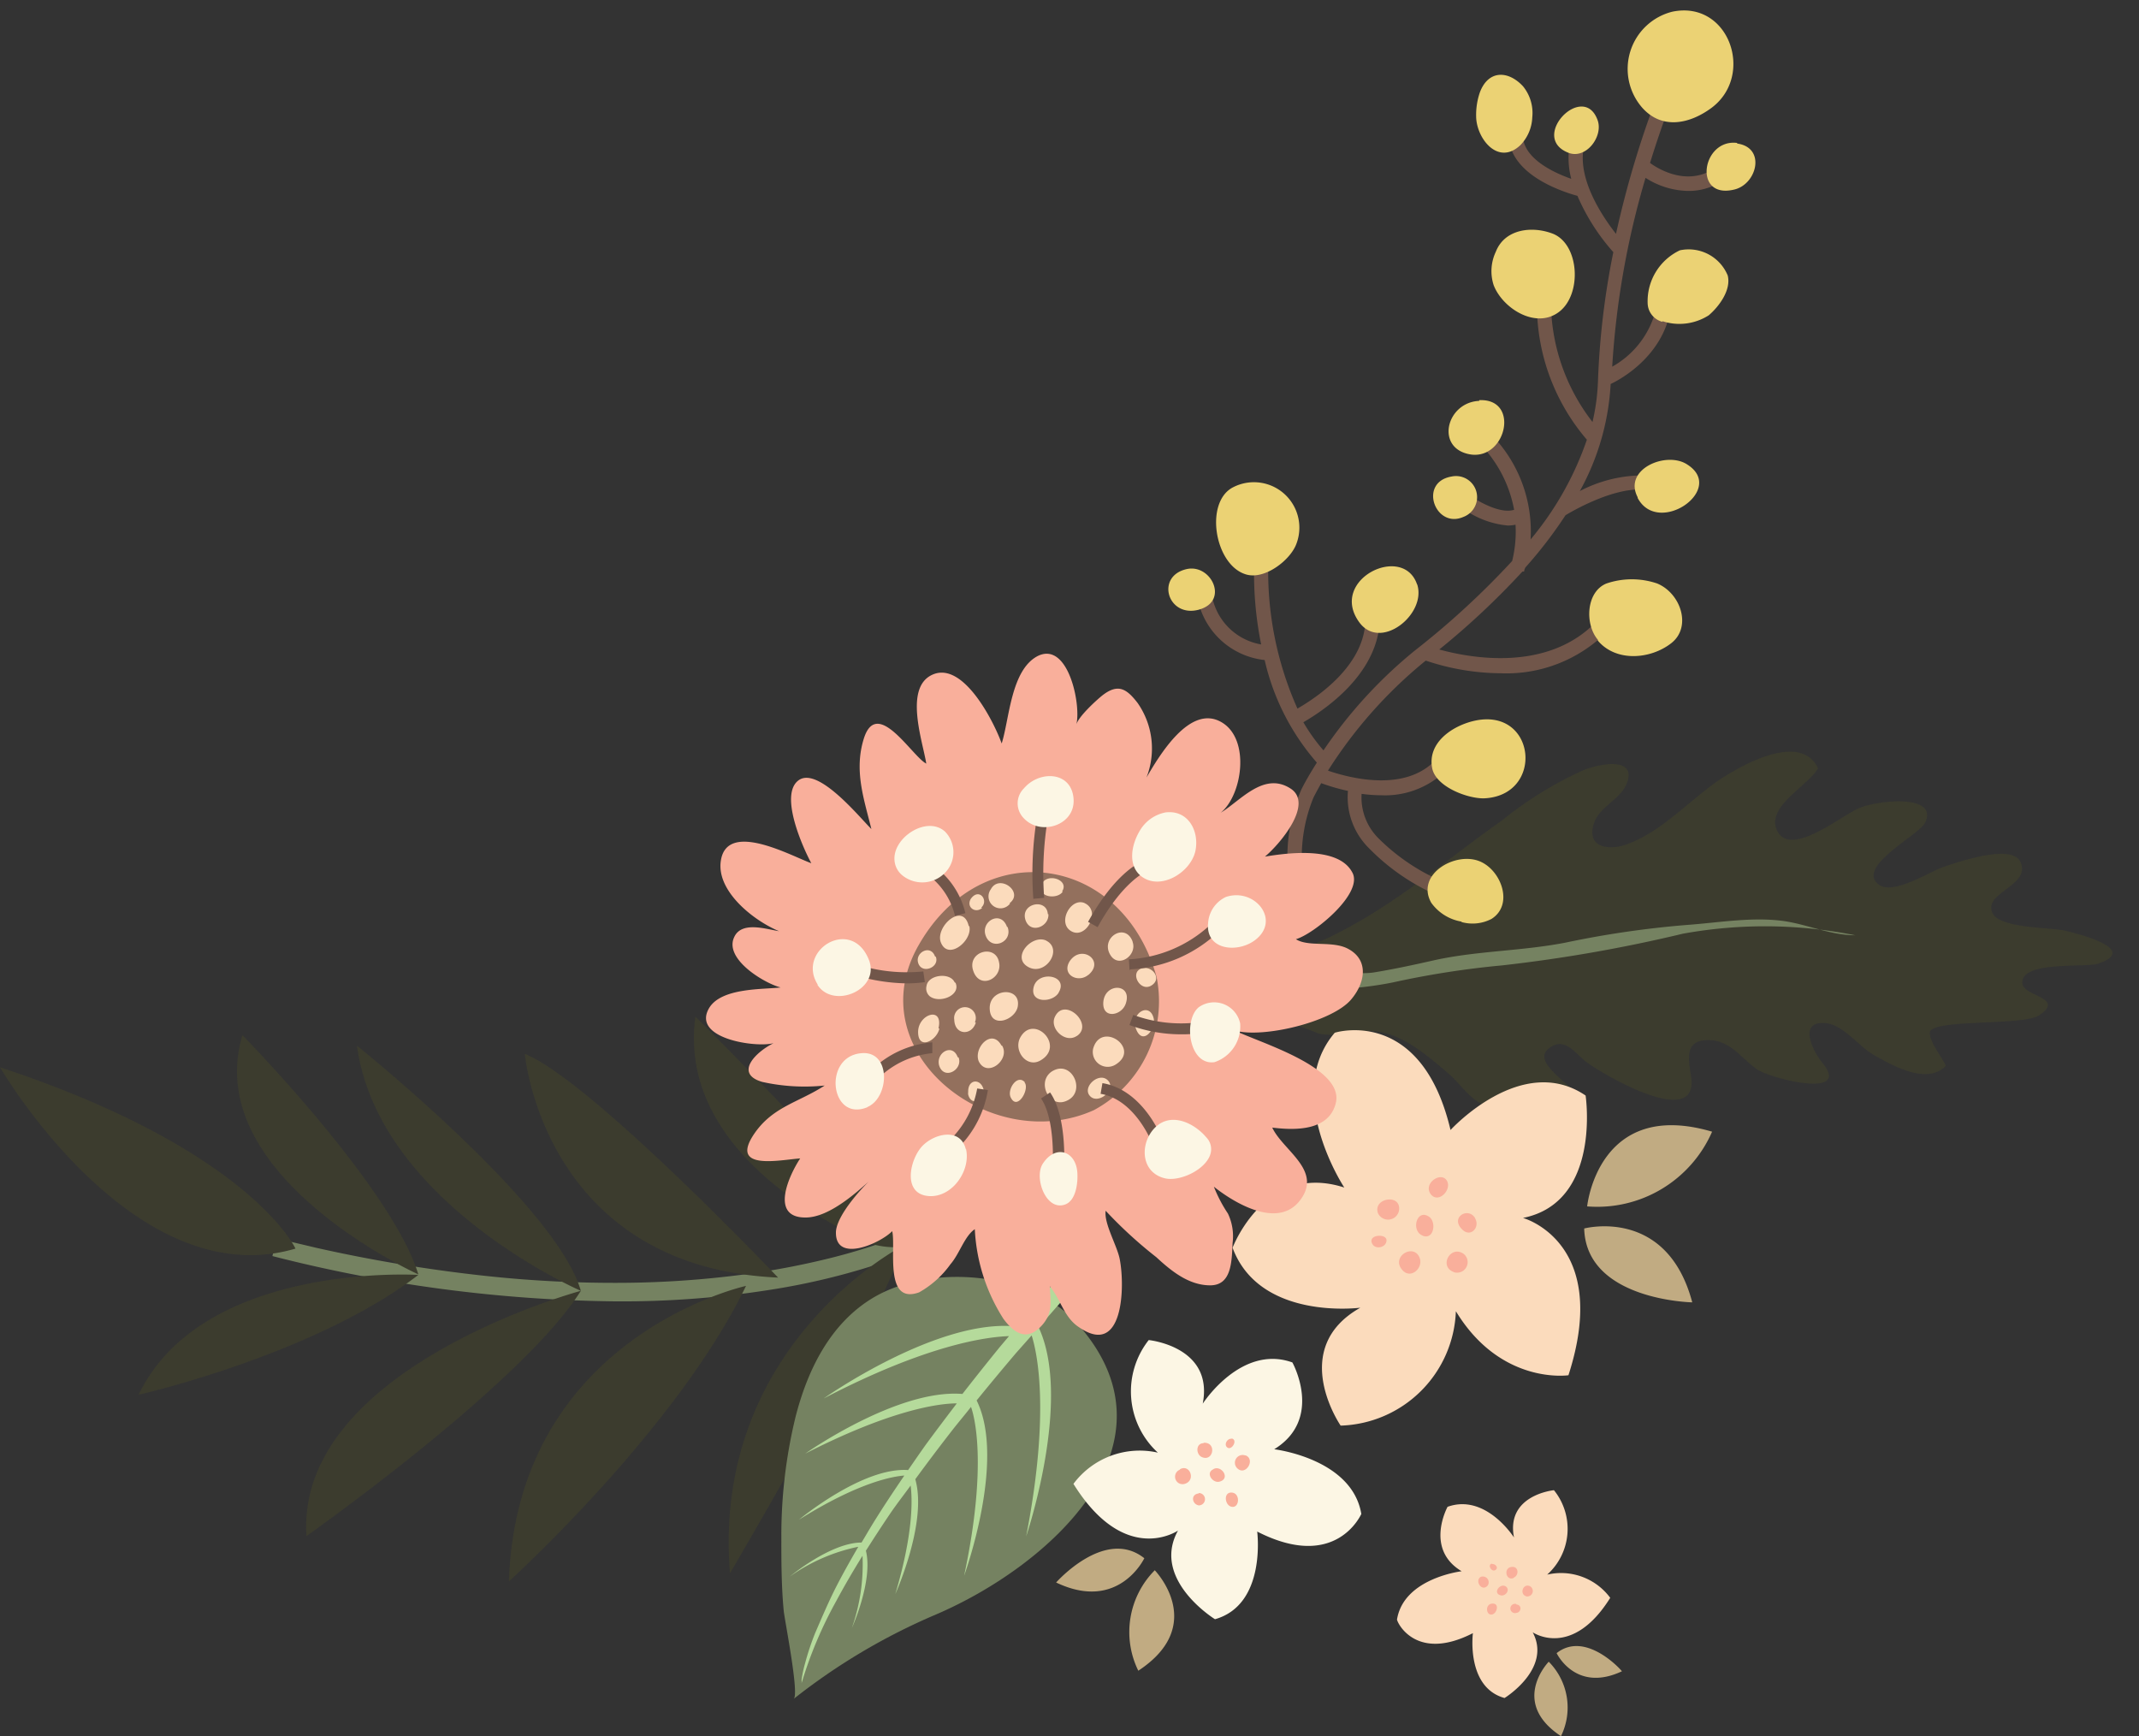 <svg xmlns="http://www.w3.org/2000/svg" viewBox="0 -0.74 152.02 123.39"><rect x="0" y="-0.74" width="152.02" height="123.39" fill="#333333" stroke="none"/><title>Depositphotos_110734058_09</title><g data-name="Layer 2"><g data-name="Layer 1"><path d="M137.15 72.67c0 .68.88 1.73 1.14 2.34-1.35 1.41-3.87-.06-5.23-.84-1-.61-2.07-2.06-3.28-2.19-2-.21-1 1.91-.26 2.82 2.14 2.6-3.73 1.11-4.66.45-1.13-.79-1.89-2.08-3.47-2.07s-1.44 1.16-1.22 2.47c.75 4.18-6.62-.24-7.54-1-.68-.55-1.38-1.62-2.38-1-2.05 1.24 3 3.3 2.27 4.54s-3.74.22-4.76 0a14.33 14.33 0 0 1-2.36-.44c-.92-.37-1.63-1.45-2.34-2.09-1.7-1.44-3.64-3.23-6-3.13-1.15 0-2.24.45-3.36.18a21 21 0 0 0-3-1 12 12 0 0 0-2.44.27c-1.51.14-3-.07-1.86-1.88 1.71-2.74 5.53-2.95 8.19-4.28 4.73-2.33 8-5.33 12.17-8.26a26.49 26.49 0 0 1 5.77-3.56c.85-.35 3-.87 3.21.21a1.53 1.53 0 0 1-.13.74c-.43 1.11-1.9 1.62-2.31 2.78-.61 1.74 1 2 2.25 1.56 2.45-.86 4.32-2.95 6.39-4.43 1.57-1.09 6-3.68 7.27-1-.72 1.28-3.72 2.72-2.91 4.43.93 1.94 4.48-1 5.79-1.58s5.68-1.05 4.74 1c-.4.89-4.91 3.11-3.34 4.39 1 .85 3.67-.91 4.64-1.23s4.9-1.71 5.48-.32c.71 1.68-2.69 2.14-2 3.61.54 1.09 4.07 1 5.13 1.24s5.28 1.33 2.41 2.34c-.88.32-5.58-.23-5.42 1.42.09.92 3.05 1 1.22 2.24-1.05.8-7.85.24-7.8 1.27z" fill="#3c3c2e"/><path d="M111.23 66.26a68.65 68.65 0 0 1 8.62-1.26c2.36-.17 4.71-.6 7-.27 1.72.27 3.28 1 5 1a32.61 32.61 0 0 0-12.25-.11 105.52 105.52 0 0 1-12.83 2.25A63.34 63.34 0 0 0 99 69.08c-1.4.29-5.62.94-6.77-.12 1-1 4-.36 5.42-.59s2.94-.56 4.35-.88c3.05-.66 6.1-.63 9.23-1.23z" fill="#758261"/><path d="M103.09 79.57s5.05-5.54 9.6-2.45c0 0 1.14 7.58-4.45 8.7 0 0 6.29 1.71 3.23 11.18 0 0-4.8.72-8-4.55a8.45 8.45 0 0 1-8.19 8.13s-3.77-5.47 1.4-8.38c0 0-7.15.95-9.08-4.26 0 0 2.3-6.11 7.94-4.28 0 0-4.39-6.65-.68-11 0-.01 6.14-1.93 8.23 6.91z" fill="#fbdbbc"/><path d="M101.68 84.13c-.57-.79.81-1.69 1.18-.9.29.63-.64 1.59-1.18.9zm-3.76 1.32a.79.79 0 0 0 1.51-.17c.17-1.2-1.83-.89-1.51.16zm3.18 1.63c.79.32 1-.91.5-1.32-.91-.67-1.35.98-.5 1.31zm3.74-1.24c-.48-.84-1.82-.06-.91.81.6.59 1.28-.18.9-.81zm-1.53 3.83a.75.75 0 0 0 .72-1.29c-.92-.67-1.8.87-.72 1.28zm-3.61-.11c.57.6 1.43-.15 1.21-.86-.4-1.16-2.14-.11-1.21.86zm-2.16-1.88c.23.41 1 .24 1-.27s-1.4-.41-1 .27z" fill="#f9af9b"/><path d="M112.8 85s.76-7.7 8.88-5.31A8.91 8.91 0 0 1 112.8 85zm-.21 1.59c.16 5.09 7.68 5.23 7.68 5.23-1.81-6.82-7.68-5.25-7.68-5.25z" fill="#c1ab82"/><path d="M104.68 115.33s-.5 3.85 2.25 4.61c0 0 3.38-2.08 2-4.67 0 0 2.78 1.92 5.51-2.45a4.35 4.35 0 0 0-4.48-1.65 4.37 4.37 0 0 0 .48-6s-3.43.33-2.84 3.36c0 0-2-3.15-4.72-2.18 0 0-1.65 3 1 4.58 0 0-4.1.48-4.59 3.41-.09.04 1.21 3.13 5.39.99z" fill="#fbdbbc"/><path d="M106.05 114c-.43.11-.54-.73 0-.77s.35.69 0 .77zm-.77-2.69c-.52.23 0 1.12.44.65a.41.41 0 0 0-.44-.64zm1.72.69c-.42-.23-.92.5-.35.64.35.1.72-.41.35-.64zm.77 1.26a.33.33 0 1 0 0 .63c.35-.04.43-.56-.01-.6zm1-1.25c-.52-.29-.83.57-.27.71a.39.39 0 0 0 .25-.72zm-1.18-.63c.35-.15.36-.74-.07-.76-.71-.02-.52 1.02.05.79zm-1.53-1c-.39.06-.06.63.21.47s.01-.48-.27-.43z" fill="#f9af9b"/><path d="M110.07 117.36a4.62 4.62 0 0 1 .87 5.29c-3.67-2.42-.87-5.29-.87-5.29zm.56-.61s1.34 2.84 4.64 1.29c0-.04-2.57-2.93-4.64-1.29z" fill="#c1ab82"/><path d="M43.79 91.75a102.33 102.33 0 0 1-24.43-3.22l.31-1.25s2.51.59 2.75.65a107.34 107.34 0 0 0 12 2 85.38 85.38 0 0 0 10.09.5 69.52 69.52 0 0 0 8.27-.58 55.73 55.73 0 0 0 6.48-1.24A42.37 42.37 0 0 0 64 87.1a29 29 0 0 0 3-1.34c.51-.27 1.65-1.14 2.21-.86s0 1.08-.39 1.34-.7.42-1.06.61a32 32 0 0 1-4.61 2 48.89 48.89 0 0 1-7.93 2 67.76 67.76 0 0 1-11.43.9z" fill="#758261"/><path d="M36.17 111.65c.57-17.42 16.85-21 16.85-21-4.93 10.21-16.85 21-16.85 21zM41.28 91S21 96.49 21.78 108.43c0 0 15.33-10.79 19.5-17.43zm-11.55-1.13s-15.34-.95-19.88 8.52c0 0 12.49-2.84 19.88-8.52zM21 88s-3.2-7-21-12.89c0 0 9.47 16.28 21 12.89zm-3.77-15.17c-3 10 12.5 17 12.5 17-1.9-6.21-12.5-17-12.5-17zm8.14.75C26.89 84.76 41.28 91 41.28 91c-1.71-6.05-15.91-17.42-15.91-17.42zm11.93.58s1.33 15.15 18 15.9c-.01 0-13.3-14.01-18-15.9zm26.89 13.63s-13.64 7-12.31 23.29c0 0 10.8-18.37 12.31-23.29zm0 0C60 81.92 49.42 71.51 49.42 71.51c-1.26 9.3 9.15 14.66 12.68 16.2a5.94 5.94 0 0 0 2 .17z" fill="#3c3c2e"/><path d="M56.41 120a44.1 44.1 0 0 1 10.12-6c7.95-3.41 17.78-12.07 10-20.71-3.24-3.62-10.27-4.26-14.42-1.83-3.11 1.83-4.73 5.19-5.58 8.54a35.75 35.75 0 0 0-1 8.39c0 1.79 0 3.57.17 5.36.09.79 1.11 5.92.71 6.25z" fill="#758261"/><path d="M78.11 87.7c-.69-.45-1.51.83-1.86 1.23L74.4 91c-.72.84-1.42 1.69-2.12 2.54-5.62-.63-13.74 5.11-13.74 5.11 7.33-3.82 11.57-4.38 13.17-4.43l-.65.77q-1.35 1.66-2.66 3.34c-4.63-.38-11.17 4.24-11.17 4.24C63.06 99.59 66.52 99 68 99c-.76 1-1.52 2-2.25 3-.41.58-.81 1.16-1.21 1.74-3.25-.23-7.76 3.53-7.76 3.53 4.31-2.71 6.75-3.09 7.49-3.14-.79 1.16-1.57 2.33-2.3 3.52-.25.41-.49.83-.74 1.24-2.2 0-5.1 2.42-5.1 2.42a12.89 12.89 0 0 1 4.87-2.12c-.55.95-1.09 1.9-1.59 2.88s-1 2.15-1.48 3.26a18.86 18.86 0 0 0-.72 2.17 8.4 8.4 0 0 0-.24 1.15 1.94 1.94 0 0 1 0 .23 29.44 29.44 0 0 1 2.45-5.81c.59-1.1 1.22-2.18 1.88-3.24a13.67 13.67 0 0 1-.76 5.14s1.53-3.37 1-5.5c.56-.88 1.13-1.76 1.72-2.63.47-.69 1-1.37 1.46-2 .13 1 .19 3.42-1.09 7.71 0 0 2.3-5.07 1.42-8.16q1.33-1.82 2.72-3.6c.41-.52.82-1 1.24-1.54.21.58 1.21 4-.49 12 0 0 3-8.21.89-12.46q1.39-1.71 2.81-3.38l1.1-1.24c.36 1.12 1.35 5.33-.39 14.28 0 0 3.29-9.69.89-14.85.69-.78 1.36-1.57 2.06-2.33s1.44-1.57 2.17-2.33a1.86 1.86 0 0 0 .25-.34.55.55 0 0 0-.19-.9z" fill="#b5da9b"/><path d="M89.35 108.11s.68 5.19-3 6.23c0 0-4.56-2.81-2.63-6.3 0 0-3.75 2.59-7.43-3.32a5.87 5.87 0 0 1 6-2.22 5.9 5.9 0 0 1-.65-8s4.63.45 3.84 4.52c0 0 2.72-4.24 6.37-2.93 0 0 2.23 4-1.29 6.17 0 0 5.53.65 6.19 4.6 0-.03-1.75 4.14-7.4 1.25z" fill="#fcf6e4"/><path d="M87.5 106.34c-.47-.13-.56-1.06.06-1s.53 1.16-.06 1zm1-3.64a.55.55 0 0 0-.59.89c.6.63 1.34-.59.63-.89zm-2.3 1c-.53.27 0 1 .48.86.8-.22.12-1.2-.44-.89zm-1 1.7c-.6.06-.49.77 0 .85a.44.44 0 1 0 0-.88zm-1.34-1.69a.52.52 0 0 0 .37 1c.77-.26.34-1.42-.37-1.03zm1.68-1.88c-.58 0-.56.83-.09 1 .8.31 1.03-1.09.09-1.03zm2-.31c-.32-.06-.6.44-.29.63s.75-.57.27-.66z" fill="#f9af9b"/><path d="M80.9 118a6.23 6.23 0 0 1 1.17-7.14s3.78 3.88-1.17 7.14zm.42-8c-2.79-2.21-6.26 1.73-6.26 1.73 4.45 2.13 6.27-1.73 6.27-1.73z" fill="#c1ab82"/><path d="M120 12.83a4.3 4.3 0 0 0 2.47-.76l-.59-.86c-2.16 1.46-4.43-.24-4.61-.37.47-1.53 1-3.06 1.58-4.59a.52.52 0 1 0-1-.37 70 70 0 0 0-3 10c-.94-1.2-2.72-3.82-2.3-6.11l-1-.19a5.77 5.77 0 0 0 .12 2.39c-1.4-.49-3.31-1.47-3.43-2.95l-1 .08c.21 2.58 3.7 3.76 4.87 4.08a14.84 14.84 0 0 0 2.55 4 56.1 56.1 0 0 0-1.09 9.12 14.94 14.94 0 0 1-.39 2.95 14 14 0 0 1-2.95-8.25h-1a14.72 14.72 0 0 0 3.55 9.51 22.32 22.32 0 0 1-4 7.09 9.82 9.82 0 0 0-2.71-7.37l-.77.7a9.06 9.06 0 0 1 2.31 4.56c-.94.31-2.46-.55-3-.92l-.61.85a6.41 6.41 0 0 0 3.16 1.19 2.62 2.62 0 0 0 .55-.06 8.69 8.69 0 0 1-.24 2.58 57.79 57.79 0 0 1-6.91 6.36 32.85 32.85 0 0 0-6.5 7.1 12.92 12.92 0 0 1-1.43-2C94 49.8 97.48 47.5 98 44l-1-.14c-.4 3-3.56 5.05-4.79 5.76a23.89 23.89 0 0 1-2.07-10.43l-1-.06a25.51 25.51 0 0 0 .49 5.93 4.29 4.29 0 0 1-3.43-3.16l-1 .27a5.45 5.45 0 0 0 4.68 4 16.73 16.73 0 0 0 3.71 7.29c-.72 1.13-1.1 1.89-1.14 2a12.06 12.06 0 0 0-.94 5.29.52.52 0 0 0 .52.5.53.53 0 0 0 .5-.55 11.12 11.12 0 0 1 .83-4.78s.19-.37.54-1a13.94 13.94 0 0 0 1.9.55 5.09 5.09 0 0 0 1.51 4.09 15.36 15.36 0 0 0 4.44 3.15l.5-.92A14.5 14.5 0 0 1 98 58.87a4.09 4.09 0 0 1-1.23-3.19 10.64 10.64 0 0 0 1.39.1 6.17 6.17 0 0 0 4.52-1.68l-.74-.74c-2.22 2.23-6.13 1.16-7.56.67a32.42 32.42 0 0 1 6.85-7.74l.1-.08a17 17 0 0 0 5.33.9 10.09 10.09 0 0 0 7.7-3.11l-.77-.71c-3.52 3.86-9.27 2.69-11.3 2.13a55.26 55.26 0 0 0 5.91-5.54h.12s0-.13.1-.3a31 31 0 0 0 2.84-3.7c.41-.25 3.15-1.86 5.29-1.83v-1a9.72 9.72 0 0 0-4.27 1.11 17.68 17.68 0 0 0 2.19-7.61c.22-.1 3.7-1.72 4.27-5.37l-1-.16a6.42 6.42 0 0 1-3.16 4.3 59.73 59.73 0 0 1 2.37-13.42 5.77 5.77 0 0 0 3.05.93z" fill="#71564a"/><path d="M87.6 33.91A3.23 3.23 0 0 1 92.1 38c-.47 1.12-2.2 2.44-3.49 2.1-2.27-.6-3.03-5.1-1.01-6.19zm-2.37 8.67c2.14-.6.85-3.28-.91-2.87-2.23.52-1.32 3.51.92 2.87zm15.48-1.79c-1-2.93-6.3-.33-4.11 2.69 1.51 2.09 4.81-.57 4.12-2.69zM105.43 56c4.38-.15 3.77-6.55-.7-5.5-1.52.36-3.31 1.55-2.94 3.38.28 1.29 2.45 2.12 3.64 2.12zm-1.56 8.79a2.91 2.91 0 0 0 2.13-.22c1.59-1 .71-3.43-.8-4.08-1.75-.76-4.62.92-3.48 2.93a3.32 3.32 0 0 0 2.15 1.34zm9.69-20c1.3 1.54 3.75 1.33 5.22.18s.68-3.54-1-4.24a5.6 5.6 0 0 0-3.61 0c-1.45.59-1.55 2.89-.61 4zm2.83-10.14c1.46 2.75 6.28-.59 3.55-2.36-1.47-1.01-4.61.3-3.55 2.31zm-11.26-6.9c-2.39.11-3.16 3.48-.53 3.82 2.48.27 3.4-4 .53-3.87zm11.58-20.84c1.42 1.6 3.41 1.15 4.95 0 3.07-2.32 1.22-7.65-2.8-6.82a4.19 4.19 0 0 0-2.15 6.82zm-10.56 12.6c.62 1.65 3 3.18 4.66 1.91s1.43-4.87-.5-5.57c-1.49-.55-3.38-.29-4 1.3a3.22 3.22 0 0 0-.16 2.36zM104 36a1.5 1.5 0 0 0-.85-2.87c-2.36.41-1.15 3.74.85 2.87zm14.16-13.91a3.87 3.87 0 0 0 3.28-.42c.73-.62 1.61-1.8 1.35-2.83a3 3 0 0 0-3.4-1.79 4 4 0 0 0-2.29 3.78 1.4 1.4 0 0 0 1.04 1.3zm5.31-12.67c-2.51-.33-3.18 4-.25 3.32 1.65-.35 2.32-3 .23-3.28zM108.9 7.6a3 3 0 0 0-.66-2.21c-1.07-1.15-2.48-1.15-3.07.45a4.91 4.91 0 0 0-.26 1.67c0 1.56 1.55 3.58 3.15 2.06a3 3 0 0 0 .84-1.97zm2.55 2.51c1.25.51 2.5-1.13 2.1-2.29-.99-2.82-4.9 1.18-2.1 2.29z" fill="#ebd274"/><path d="M73.74 45.89c-1.9 1-2 4.49-2.55 6.21-.55-1.54-2.69-5.78-4.85-4.92s-.74 4.83-.51 6.35c-1-.5-3.5-4.77-4.44-1.77-.7 2.26 0 4.24.54 6.42-.81-.79-3.79-4.49-5.18-3.46s.33 4.82.91 5.89c-1.38-.49-6-3.08-6.43-.17-.33 2.17 2.36 4.27 4.14 5-.91-.14-2.64-.73-3.18.4-.78 1.58 2.17 3.32 3.29 3.6-1.22.15-4.2 0-5.08 1.46-1.28 2.17 3.32 2.84 4.58 2.5-1.22.59-2.84 2.15-.82 2.75a13.89 13.89 0 0 0 4.45.26c-1.84 1.2-3.68 1.49-5 3.42-1.82 2.67 1.83 1.86 3.26 1.76-.81 1.23-2.17 4.21.38 4.2 1.75 0 3.82-1.93 5.05-3.07-.87.72-2.91 2.94-2.89 4.16 0 2.15 3.15.75 4-.12.28 1.17-.6 5.25 1.91 4.35a6.87 6.87 0 0 0 2.23-2c.64-.73 1-2 1.73-2.49A13 13 0 0 0 71.32 93c.75 1 1.6 1.55 2.57.62s.78-1.83.72-2.94c.79.94 1 2.21 2.08 2.91 3.16 2.18 3.27-2.91 2.89-4.84-.18-.95-1.13-2.53-1-3.44a31.25 31.25 0 0 0 3.6 3.3c1.08 1 2.32 2 3.83 2s1.53-1.65 1.59-3a3.75 3.75 0 0 0-.33-2.1 10.11 10.11 0 0 1-1-1.91c1.47 1.17 4.53 3 6.1 1 1.68-2.15-1.18-3.55-1.95-5.2 1.56.19 4 .27 4.51-1.72.67-2.57-5.53-4.35-7.14-5.17 2 .55 6.9-.62 8.24-2.22 1-1.18 1.27-2.78-.19-3.58-1.1-.62-2.83-.12-3.74-.7 1.26-.35 4.86-3.28 4-4.76-1-1.86-4.61-1.37-6.2-1.11 1.06-.88 3.51-3.78 1.8-4.85-1.89-1.2-3.54.88-4.94 1.73 1.54-1.26 2.1-5.2.09-6.41-2.27-1.38-4.47 2.38-5.37 3.91a5.65 5.65 0 0 0-.63-5.3c-.77-1-1.38-1.41-2.5-.54-.45.36-1.74 1.54-1.86 2.1.37-1.38-.56-5.99-2.75-4.89z" fill="#f9af9b"/><path d="M82.2 68.7a8.78 8.78 0 0 1-4.46 9.46C70.4 81.47 60.9 74 65.32 66.38 69.85 58.51 79.79 60 82.2 68.7z" fill="#93705d"/><path d="M74.33 75.93a1.11 1.11 0 0 1 .53-.58c1.35-.72 2.33 1.49 1 2.12-1.05.53-1.86-.69-1.53-1.54zm3.36-2.14a1.06 1.06 0 0 0 1.58 1.14c1.87-1.14-1.01-3.16-1.58-1.14zM80 70.61c.53-1.49-1.53-1.54-1.59-.07-.04 1.15 1.29.91 1.59.07zm-3.47 2.28c1.23-.81-.83-2.79-1.54-1.4-.45.85.71 1.95 1.53 1.4zm.82-4.34c1.2-1-.47-2.2-1.31-1-.64.98.58 1.6 1.3 1zm3.15-2.36c-.51-1.41-2.29-.3-1.61.9.58 1.05 1.96.06 1.6-.9zm-3.4-2.74c-1-.45-2 1.42-.95 2s2.13-1.45.94-2zm-2.74 2.66c-1-.48-2.52 1.18-1.29 1.87s2.51-1.26 1.28-1.87zM72.51 73c-.5.92.45 2.19 1.43 1.63 1.82-1.04-.48-3.36-1.43-1.63zm2.73-3.2c.73-1.23-1.45-1.6-1.77-.41s1.34 1.15 1.77.42zm-2.9.94c.19-1.39-2.06-1.25-2 .22s1.87.78 2-.21zM71 67.64c-.25-1.32-2.3-.76-1.83.62s2.1.53 1.83-.62zm3.47-3.41c-.08-1.18-2-.76-1.58.44.36.99 1.68.45 1.62-.44zm-2.73-.77c1.07-.8-.72-2.12-1.32-1a.84.84 0 0 0 1.37 1.01zm3.74-.84c.57-.86-1.16-1.38-1.46-.47s1.14 1.05 1.51.48zm-3.91 2.52c-.43-1.24-1.93-.39-1.5.66s1.93.41 1.54-.66zm-2.72-.06c-.4-1.74-2.35 0-2 1.11.49 1.4 2.29-.07 2.04-1.11zm-1 4c-.33-.74-1.89-.55-2 .25a.73.73 0 0 0 .22.73c.7.55 2.24-.06 1.84-.95zm1.89-5.32c.56-.5-.16-1.45-.75-.61-.34.6.35 1.05.81.64zm-.45 8.15a.77.77 0 1 0-1.47-.18c.03 1.11 1.24 1.16 1.53.21zm-2.59.43c.36-1.61-1.47-1-1.45.29s1.32.59 1.51-.26zm-.25-5.11c-.32-.89-1.47-.26-1.18.51s1.52.26 1.24-.48zm4.72 6.33c-.69-1.25-2 .18-1.61 1.13.59 1.2 2.24-.09 1.67-1.1zm-3.11.83c-.36-1-1.55-.33-1.32.58.34 1.1 1.71.32 1.39-.55zM82 71.67c-.27-1.25-1.71-.4-1.25.75s1.37.03 1.25-.75zm-9.16 4.51c-.55-.62-1.3.54-1 1.09.47.96 1.37-.63.97-1.09zm-2.93.54c-.19-.84-1.13-.79-1.1.15a.62.62 0 0 0 0 .18c.19.83 1.26.55 1.07-.33zm8.78-.72c-.65-.55-1.84.58-1.19 1.19a.55.55 0 0 0 .22.13c.65.21 1.63-.75.97-1.32zm3.24-6.77c.58-.46 0-1.24-.62-1.17a.6.6 0 0 0-.47.23c-.35.5.37 1.51 1.08.95z" fill="#fbdbbc"/><path d="M78 65.15l-.67-.37c2-3.63 3.85-4.31 3.93-4.34l.26.73s-1.68.65-3.52 4zm2.35 3a9.76 9.76 0 0 0 6.28-2.7L86 65a9.21 9.21 0 0 1-5.77 2.44l.05.77zm3.62 4.62a8.63 8.63 0 0 0 1.47-.11l-.14-.76a9.89 9.89 0 0 1-4.76-.51l-.27.72a10.5 10.5 0 0 0 3.69.66zm-2.14 7.62l.72-.28c-.05-.14-1.36-3.4-4.2-3.87l-.13.76c2.41.4 3.59 3.36 3.61 3.39zm-8.39-17.25l.77-.07a23.89 23.89 0 0 1 .26-5.65l-.76-.14a24.66 24.66 0 0 0-.27 5.86zm-5.57 1.21l.74-.19a5.8 5.8 0 0 0-2.2-3.33l-.42.64a5.11 5.11 0 0 1 1.88 2.87zm-3.41 4.8a8.92 8.92 0 0 0 1.27-.09l-.11-.76a11.62 11.62 0 0 1-4.77-.51l-.25.73a13.49 13.49 0 0 0 3.87.63zm-2 6.71a6.3 6.3 0 0 1 3.8-1.75v-.77a7 7 0 0 0-4.35 2l.55.55zm5.75 4.87a7.47 7.47 0 0 0 2-4l-.76-.11a6.79 6.79 0 0 1-1.79 3.51l.53.55zM75.63 82c0-.14.17-3.42-1-5.1l-.64.43c1 1.47.83 4.6.83 4.63h.77z" fill="#71564a"/><path d="M81 58.31A2.72 2.72 0 0 1 82.83 57c1.58-.2 2.4 1.27 2.14 2.68-.29 1.56-2.5 2.94-3.88 1.84-.92-.74-.72-2.15-.09-3.21zm-4.7-2.25c-.12-2-2.43-2.06-3.52-.78a1.5 1.5 0 0 0-.06 2.09c1.19 1.35 3.7.56 3.58-1.31zm-9.21 5.3a2.09 2.09 0 0 0 .07-3c-1.28-1.15-3.68.4-3.59 2a1.52 1.52 0 0 0 .51 1.07 2.25 2.25 0 0 0 3.01-.07zm-9 7.88c1.14 1.8 4.56.33 3.64-1.82-1.26-3.03-5.15-.6-3.61 1.82zm3.55 8.7c1.58-.66 1.71-4-.4-3.83-2.8.21-2.24 4.96.43 3.83zm7 3c-.37-1.54-2.2-1.15-3.08-.24s-1.46 3.37.39 3.56c1.68.17 3.05-1.77 2.71-3.32zM74.09 82c-.6 1 .26 3.37 1.62 2.86.77-.29.9-1.55.86-2.22-.08-1.59-1.57-2.09-2.48-.64zm11.64-1.91c-.84-1-2.46-1.8-3.59-.74s-1.14 3.2.63 3.65c1.13.28 3.1-.7 3.29-1.87a1.2 1.2 0 0 0-.33-1.04zm.58-5.34A2.68 2.68 0 0 0 88.14 72a1.89 1.89 0 0 0-2.95-1.15c-1.11.93-.69 4.15 1.12 3.9zm2.81-8.62c2-1.41.07-3.82-2-3.12a2.21 2.21 0 0 0-1.26 1.86c-.18 1.9 2.02 2.13 3.26 1.26z" fill="#fcf6e4"/></g></g></svg>